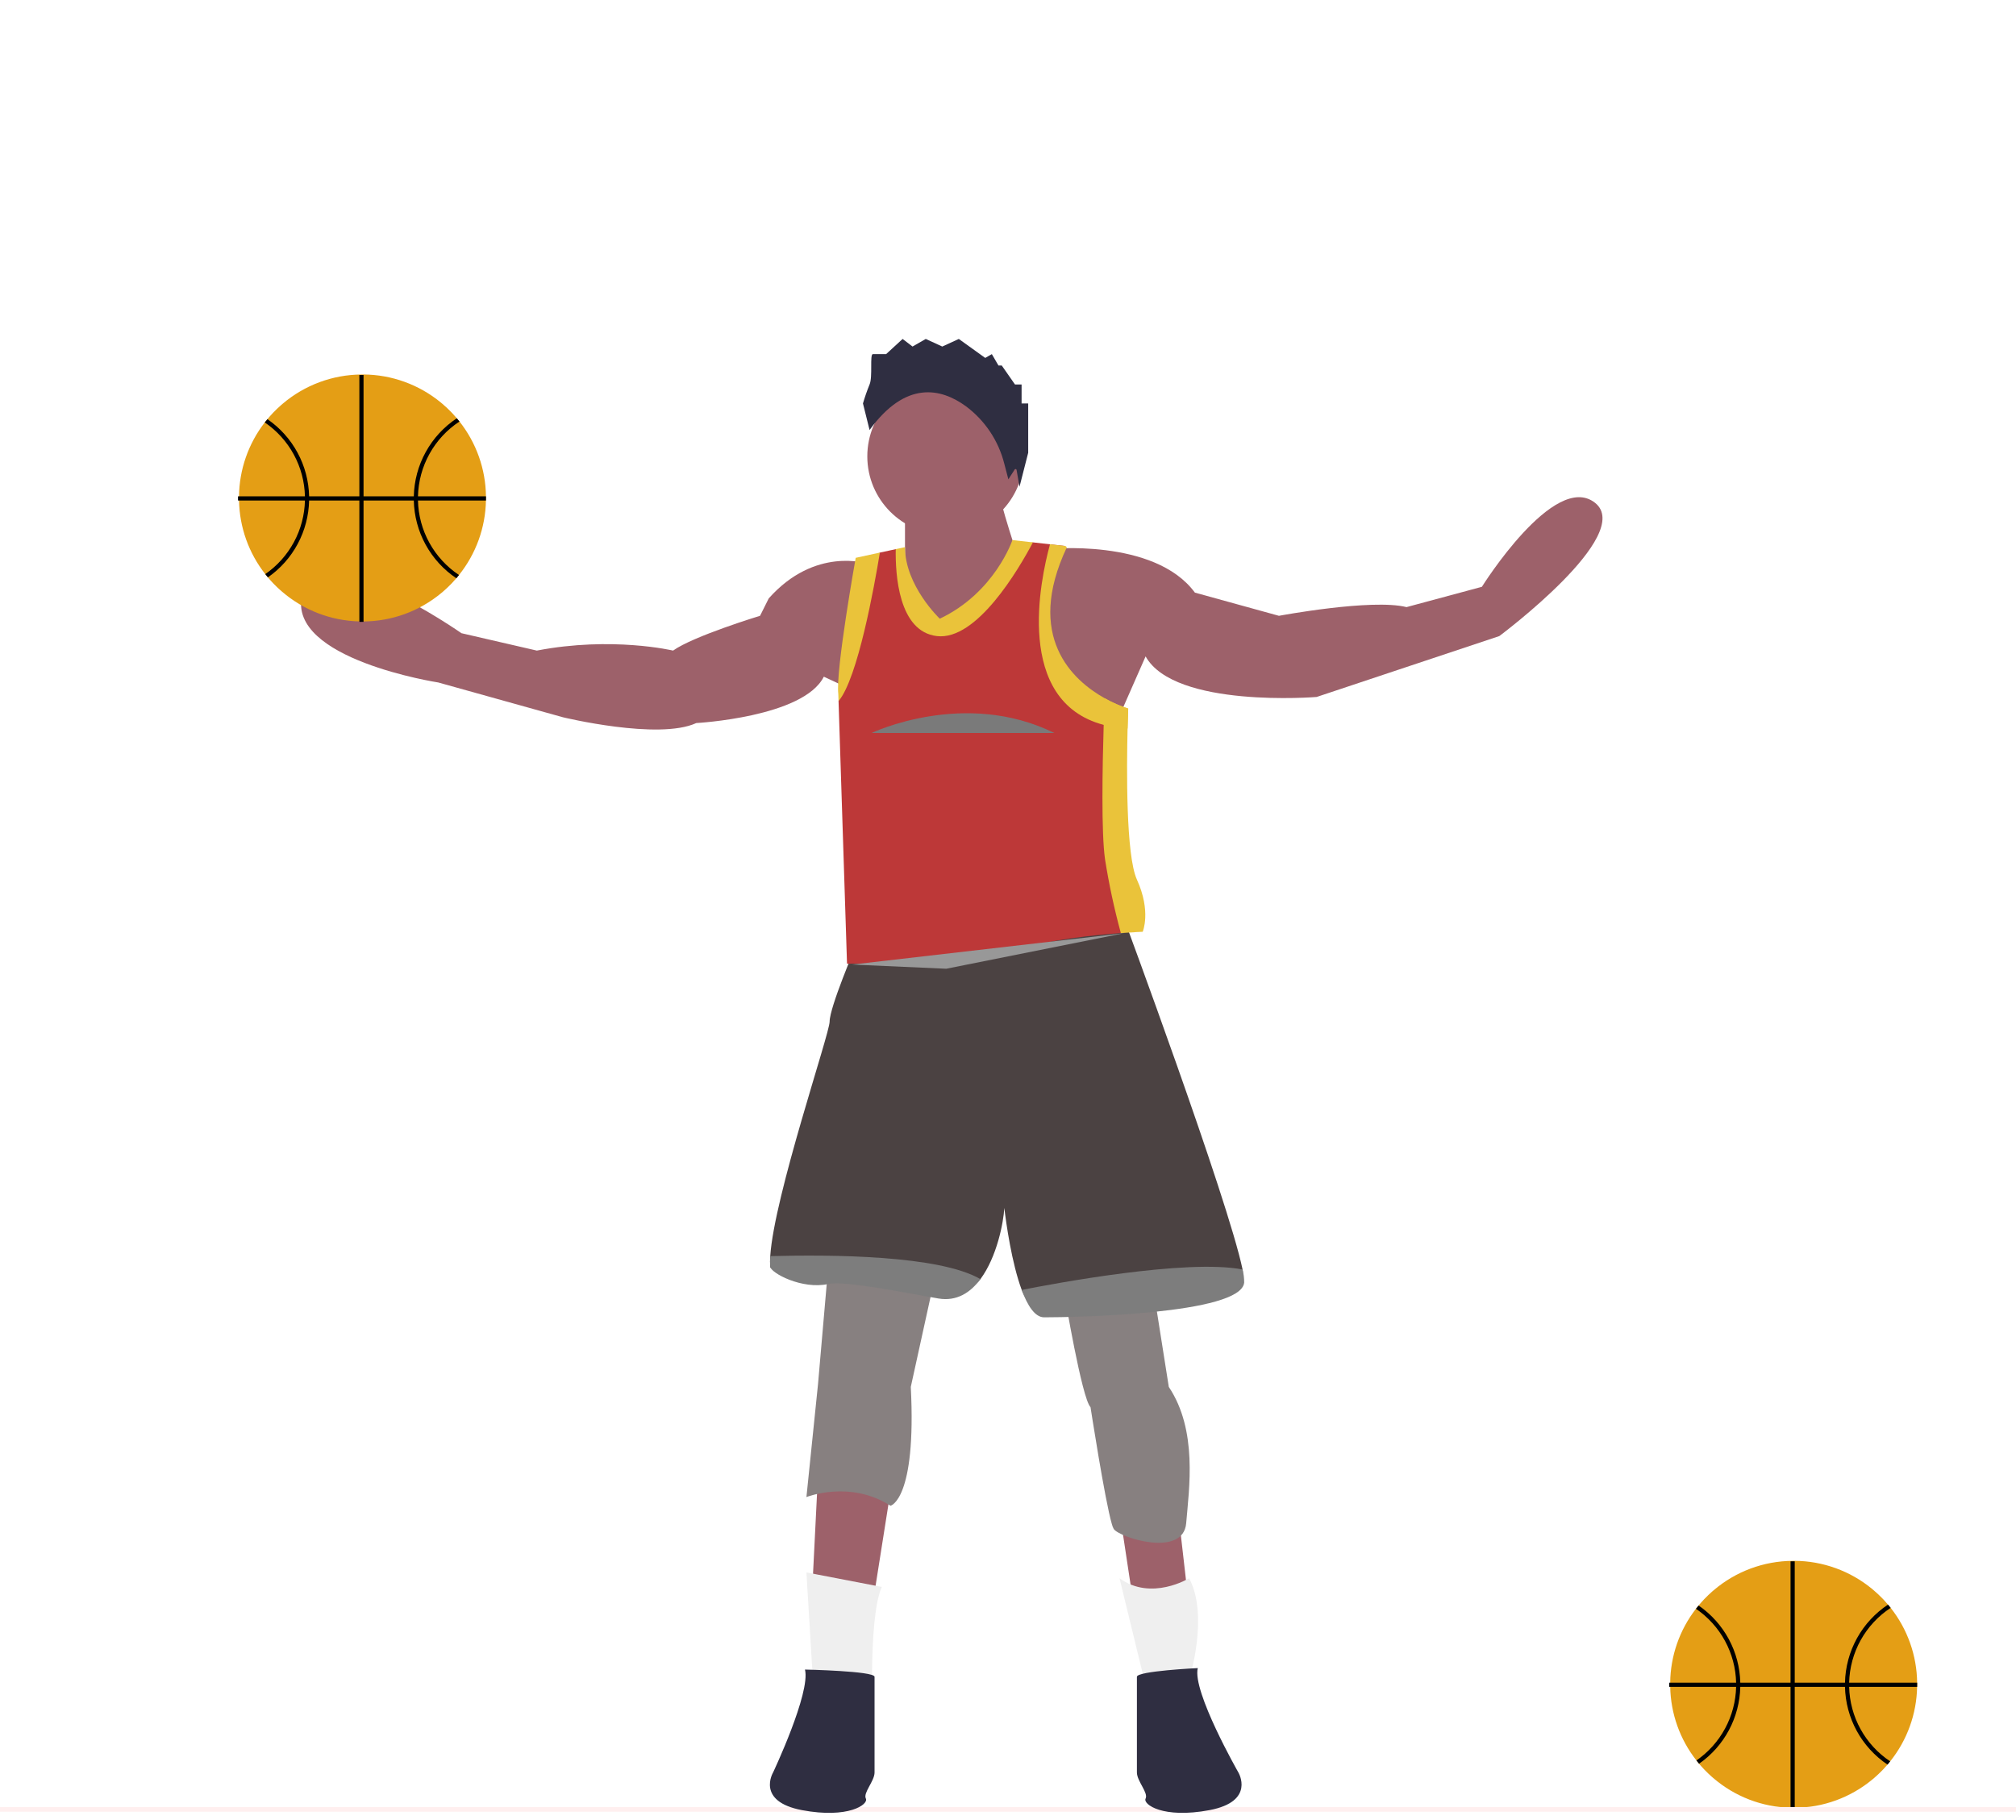 <svg width="216" height="195" viewBox="0 0 216 195" fill="none" xmlns="http://www.w3.org/2000/svg">
<path d="M205.41 180.357V180.57C205.41 180.626 205.41 180.684 205.405 180.74C205.351 183.646 204.337 186.452 202.52 188.721C202.428 188.84 202.332 188.954 202.233 189.069C202.085 189.243 201.933 189.411 201.776 189.577C201.762 189.591 201.749 189.607 201.733 189.62L201.727 189.627C201.709 189.645 201.691 189.665 201.673 189.683C201.397 189.967 201.108 190.24 200.805 190.501C200.745 190.553 200.682 190.606 200.617 190.658C198.276 192.602 195.335 193.676 192.293 193.698C192.27 193.7 192.246 193.7 192.223 193.7H192.145C192.122 193.7 192.1 193.7 192.078 193.698C191.999 193.698 191.923 193.696 191.845 193.693C188.802 193.621 185.877 192.497 183.57 190.512C183.507 190.461 183.444 190.407 183.384 190.351C183.144 190.14 182.913 189.918 182.691 189.689C182.673 189.672 182.655 189.651 182.637 189.633L182.631 189.627C182.615 189.613 182.601 189.598 182.588 189.584C182.4 189.387 182.218 189.183 182.043 188.974C181.947 188.86 181.853 188.743 181.761 188.625C179.99 186.373 179.004 183.604 178.952 180.74C178.947 180.686 178.947 180.63 178.947 180.574V180.366C178.947 180.341 178.947 180.316 178.95 180.292C178.981 177.422 179.95 174.641 181.709 172.374C181.801 172.255 181.895 172.138 181.992 172.024C182.169 171.809 182.355 171.6 182.545 171.396C182.559 171.38 182.572 171.367 182.588 171.351C182.588 171.349 182.59 171.347 182.592 171.345C182.61 171.327 182.628 171.307 182.649 171.289C182.897 171.031 183.157 170.783 183.426 170.544C183.487 170.488 183.55 170.434 183.613 170.383C185.972 168.373 188.965 167.259 192.064 167.238C192.087 167.235 192.111 167.235 192.134 167.235H192.279C195.307 167.254 198.236 168.315 200.574 170.239C200.637 170.293 200.7 170.345 200.762 170.399C201.09 170.677 201.404 170.972 201.702 171.282C201.72 171.3 201.738 171.32 201.756 171.338L201.76 171.342C201.776 171.356 201.791 171.374 201.805 171.387C201.971 171.562 202.13 171.744 202.285 171.927C202.383 172.042 202.477 172.156 202.572 172.275C204.378 174.56 205.376 177.379 205.408 180.292C205.409 180.313 205.41 180.335 205.41 180.357Z" fill="#E49E15"/>
<path d="M192.292 167.289H191.844V180.516V193.743H192.292V167.289Z" fill="black"/>
<path d="M205.41 180.292H178.842V180.74H205.41V180.292Z" fill="black"/>
<path d="M186.459 180.292C186.424 178.658 186.001 177.057 185.224 175.619C184.447 174.181 183.339 172.949 181.991 172.024C181.895 172.139 181.801 172.255 181.709 172.374C183.004 173.257 184.071 174.435 184.819 175.812C185.568 177.189 185.977 178.725 186.013 180.292C186.016 180.366 186.016 180.44 186.016 180.516C186.016 180.593 186.016 180.667 186.013 180.741C185.977 182.297 185.573 183.823 184.833 185.193C184.094 186.564 183.041 187.74 181.761 188.625C181.852 188.744 181.947 188.861 182.043 188.975C183.376 188.047 184.471 186.818 185.238 185.387C186.006 183.956 186.424 182.364 186.459 180.741C186.464 180.667 186.464 180.59 186.464 180.516C186.464 180.442 186.464 180.366 186.459 180.292Z" fill="black"/>
<path d="M198.123 180.74C198.121 180.666 198.121 180.592 198.121 180.516C198.121 180.44 198.121 180.366 198.123 180.292C198.16 178.695 198.585 177.132 199.359 175.735C200.134 174.339 201.236 173.152 202.571 172.275C202.477 172.156 202.383 172.042 202.284 171.928C200.899 172.847 199.756 174.087 198.953 175.544C198.151 177.001 197.713 178.63 197.677 180.292C197.673 180.366 197.673 180.442 197.673 180.516C197.673 180.59 197.673 180.666 197.677 180.74C197.713 182.392 198.146 184.011 198.939 185.461C199.731 186.91 200.861 188.148 202.233 189.069C202.331 188.954 202.428 188.84 202.52 188.721C201.199 187.843 200.11 186.658 199.344 185.269C198.579 183.88 198.16 182.326 198.123 180.74Z" fill="black"/>
<path d="M216 193.617H0V194.119H216V193.617Z" fill="#FFEFEF"/>
<path d="M87.646 157.919L87.024 170.343L93.547 171.586L95.411 159.783L87.646 157.919Z" fill="#9D616A"/>
<path d="M119.948 161.957L121.501 172.207H127.403L126.16 161.336L119.948 161.957Z" fill="#9D616A"/>
<path d="M88.888 134.003L87.646 148.291L86.403 160.404C86.403 160.404 91.062 158.541 95.411 161.336C95.411 161.336 98.206 160.715 97.585 148.601L100.381 135.867L88.888 134.003Z" fill="#878080"/>
<path d="M114.047 138.661C114.047 138.661 115.911 149.843 116.842 150.775C116.842 150.775 118.381 160.774 119.128 163.302C119.173 163.482 119.24 163.657 119.327 163.82C119.948 164.752 126.782 166.926 127.092 163.199C127.403 159.472 128.335 153.26 125.229 148.601L123.365 136.798L114.047 138.661Z" fill="#878080"/>
<path d="M132.838 137.264C132.528 140.681 115.445 140.06 112.339 140.06C111.357 140.06 110.096 139.907 109.469 138.211C108.394 135.313 107.804 131.08 107.605 129.424C107.524 130.959 106.816 134.674 105.046 137.053C103.968 138.507 102.185 138.218 100.225 137.885C96.97 137.332 90.5 135.32 88.733 135.711C85.937 136.332 82.573 136.394 82.521 135.711C82.496 135.338 82.499 134.963 82.527 134.59C82.937 128.166 88.888 110.754 88.888 109.465C88.888 107.912 91.683 101.389 91.683 101.389L120.259 97.973C120.259 97.973 131.577 128.505 133.134 136.022C133.267 136.671 132.863 136.994 132.838 137.264Z" fill="#4B4242"/>
<path d="M94.479 170.033L86.403 168.479L87.18 181.37L93.547 185.873C93.547 185.873 92.926 173.449 94.479 170.033Z" fill="#EFEFEF"/>
<path d="M127.403 169.102C127.403 169.102 123.365 171.586 119.948 169.102L122.744 180.594L127.403 179.973C127.403 179.973 129.577 173.139 127.403 169.102Z" fill="#EFEFEF"/>
<path d="M128.334 178.729C128.334 178.729 121.812 179.04 121.812 179.661V189.911C121.812 190.843 123.054 192.085 122.743 192.707C122.433 193.328 124.607 194.881 129.577 193.949C134.546 193.017 132.683 189.911 132.683 189.911C132.683 189.911 127.713 181.214 128.334 178.729Z" fill="#2F2E41"/>
<path d="M86.247 178.886C86.247 178.886 93.702 179.041 93.702 179.662V189.912C93.702 190.844 92.459 192.086 92.77 192.708C93.081 193.329 90.906 194.882 85.937 193.95C80.967 193.018 82.831 189.912 82.831 189.912C82.831 189.912 86.868 181.371 86.247 178.886Z" fill="#2F2E41"/>
<path d="M133.305 137.419C132.994 140.836 114.979 141.146 111.873 141.146C110.891 141.146 110.096 139.907 109.469 138.211C112.802 137.549 127.136 134.85 133.134 136.021C133.248 136.478 133.306 136.948 133.305 137.419Z" fill="#7D7D7D"/>
<path d="M105.046 137.052C103.968 138.506 102.496 139.46 100.536 139.127C97.281 138.574 90.5 137.183 88.733 137.574C85.937 138.195 82.573 136.394 82.521 135.711C82.496 135.337 82.499 134.962 82.527 134.589C89.065 134.412 100.644 134.49 105.046 137.052Z" fill="#7D7D7D"/>
<path d="M92.926 60.389C92.926 60.389 87.335 58.525 82.365 64.116L81.434 65.98C81.434 65.98 74.29 68.154 72.115 69.707C72.115 69.707 65.593 68.154 57.517 69.707L49.441 67.844C49.441 67.844 33.911 56.972 32.358 63.806C30.805 70.639 46.957 73.124 46.957 73.124L60.312 76.851C60.312 76.851 70.562 79.336 74.6 77.472C74.6 77.472 86.093 76.851 88.267 72.503L92.926 74.677V60.389Z" fill="#9D616A"/>
<path d="M112.183 58.837C112.183 58.837 123.675 57.594 128.024 63.496L137.031 65.981C137.031 65.981 146.97 64.117 150.698 65.049L158.773 62.874C158.773 62.874 166.538 50.45 170.887 53.867C175.235 57.284 160.637 68.155 160.637 68.155L141.069 74.677C141.069 74.677 125.849 75.92 122.743 70.329L119.327 78.094L106.281 74.988L112.183 58.837Z" fill="#9D616A"/>
<path d="M101.312 57.283C105.944 57.283 109.698 53.529 109.698 48.897C109.698 44.265 105.944 40.511 101.312 40.511C96.68 40.511 92.926 44.265 92.926 48.897C92.926 53.529 96.68 57.283 101.312 57.283Z" fill="#9D616A"/>
<path d="M96.963 53.867V60.7L100.069 71.571L109.387 60.7C109.387 60.7 106.902 53.246 106.902 52.003C106.902 50.761 96.963 53.867 96.963 53.867Z" fill="#9D616A"/>
<path d="M121.657 98.75C121.657 98.75 121.505 99.871 120.091 99.973C117.262 100.182 112.497 100.663 109.388 101.7C104.729 103.253 90.752 103.253 90.752 103.253L89.845 75.119L90.286 72.969C89.975 70.485 92.46 60.545 92.46 60.545L94.274 59.207L95.973 58.84L96.498 59.303C96.498 63.44 100.536 67.379 100.536 67.379C106.437 64.583 108.922 58.371 108.922 58.371L110.671 58.113L112.5 58.318L114.156 58.505L113.581 58.992L113.27 59.614C113.286 59.576 113.252 59.651 113.27 59.614C108.748 69.208 114.209 73.547 117.619 75.454C119.032 76.249 119.172 77.007 119.172 77.007C119.172 77.007 120.449 76.625 120.414 77.939C120.312 82.191 119.539 91.792 120.725 94.401C122.278 97.818 121.657 98.75 121.657 98.75Z" fill="#BD3838"/>
<path d="M92.46 43.227C92.661 42.538 92.897 41.86 93.168 41.195C93.522 40.382 93.168 37.943 93.522 37.943H94.939L96.709 36.317L97.771 37.13L99.188 36.317L100.958 37.13L102.729 36.317L105.561 38.35L106.269 37.943L106.978 39.163H107.332L108.748 41.195H109.456V43.227H110.164V48.511L109.233 52.158L108.922 50.369C108.922 50.344 108.914 50.321 108.899 50.301C108.885 50.282 108.864 50.267 108.841 50.26C108.817 50.254 108.792 50.254 108.77 50.263C108.747 50.272 108.727 50.287 108.714 50.308L108.04 51.357L107.607 49.702C106.985 47.223 105.523 45.037 103.471 43.514C100.851 41.613 97.063 40.707 93.168 46.073L92.46 43.227Z" fill="#2F2E41"/>
<path d="M94.273 59.206C93.683 62.794 91.9 72.714 89.844 75.118L89.819 74.367C89.509 71.882 91.683 59.768 91.683 59.768L94.273 59.206Z" fill="#EAC33A"/>
<path d="M110.671 58.113C109.111 61.057 104.645 68.658 100.38 68.154C96.265 67.67 95.923 61.526 95.973 58.839L96.964 58.625C96.964 62.762 100.691 66.291 100.691 66.291C106.592 63.495 108.472 57.867 108.472 57.867L110.671 58.113Z" fill="#EAC33A"/>
<path d="M120.88 75.919C120.88 75.919 120.846 76.752 120.811 78.066C119.947 78.019 119.09 77.886 118.252 77.668C108.657 75.137 111.462 62.107 112.5 58.317L114.155 58.504H114.158C114.205 58.547 114.254 58.594 114.304 58.64C109.782 68.235 114.941 72.9 118.351 74.807C119.152 75.267 120 75.64 120.88 75.919Z" fill="#EAC33A"/>
<path d="M122.433 99.836C122.433 99.836 121.505 99.87 120.091 99.973C119.383 97.372 118.816 94.734 118.396 92.071C117.986 89.201 118.116 82.141 118.253 77.668C118.29 76.497 118.324 75.5 118.352 74.808C119.153 75.267 120 75.64 120.88 75.92C120.88 75.92 120.846 76.752 120.812 78.066C120.71 82.318 120.626 91.636 121.812 94.245C123.365 97.662 122.433 99.836 122.433 99.836Z" fill="#EAC33A"/>
<path d="M93.392 78.535C93.392 78.535 103.331 73.78 112.96 78.535H93.392Z" fill="#7A7A7A"/>
<path d="M91.296 103.348L101.384 103.796L120.44 99.985" fill="#989898"/>
<path d="M52.069 53.245V53.458C52.069 53.514 52.069 53.573 52.065 53.629C52.011 56.535 50.996 59.341 49.179 61.61C49.087 61.728 48.991 61.843 48.892 61.957C48.744 62.132 48.592 62.3 48.435 62.466C48.422 62.48 48.408 62.495 48.392 62.509L48.386 62.515C48.368 62.533 48.35 62.553 48.332 62.571C48.056 62.856 47.767 63.129 47.464 63.39C47.404 63.441 47.341 63.495 47.276 63.547C44.935 65.49 41.994 66.564 38.952 66.587C38.93 66.589 38.905 66.589 38.883 66.589H38.804C38.782 66.589 38.759 66.589 38.737 66.587C38.658 66.587 38.582 66.584 38.504 66.582C35.461 66.51 32.537 65.386 30.229 63.401C30.166 63.349 30.104 63.295 30.043 63.239C29.803 63.029 29.572 62.807 29.35 62.578C29.332 62.56 29.314 62.54 29.297 62.522L29.29 62.515C29.274 62.502 29.261 62.486 29.247 62.473C29.059 62.276 28.877 62.072 28.702 61.863C28.606 61.749 28.512 61.632 28.42 61.513C26.649 59.262 25.663 56.493 25.611 53.629C25.606 53.575 25.606 53.519 25.606 53.463V53.254C25.606 53.23 25.606 53.205 25.609 53.18C25.64 50.311 26.61 47.53 28.368 45.262C28.46 45.144 28.554 45.027 28.651 44.913C28.828 44.697 29.014 44.489 29.205 44.285C29.218 44.269 29.232 44.256 29.247 44.24C29.247 44.238 29.249 44.236 29.252 44.233C29.27 44.215 29.288 44.195 29.308 44.177C29.557 43.919 29.816 43.671 30.086 43.433C30.146 43.377 30.209 43.323 30.272 43.272C32.631 41.262 35.624 40.148 38.723 40.126C38.746 40.124 38.77 40.124 38.793 40.124H38.939C41.967 40.143 44.895 41.204 47.233 43.128C47.296 43.182 47.359 43.233 47.422 43.287C47.749 43.565 48.063 43.861 48.361 44.17C48.379 44.188 48.397 44.209 48.415 44.227L48.419 44.231C48.435 44.245 48.451 44.262 48.464 44.276C48.63 44.451 48.789 44.632 48.944 44.816C49.042 44.931 49.137 45.045 49.231 45.164C51.037 47.448 52.035 50.268 52.067 53.18C52.069 53.202 52.069 53.224 52.069 53.245Z" fill="#E49E15"/>
<path d="M38.951 40.178H38.503V66.631H38.951V40.178Z" fill="black"/>
<path d="M52.069 53.18H25.501V53.628H52.069V53.18Z" fill="black"/>
<path d="M33.119 53.18C33.083 51.546 32.66 49.944 31.883 48.507C31.106 47.069 29.998 45.837 28.651 44.912C28.554 45.026 28.46 45.143 28.368 45.262C29.664 46.144 30.73 47.323 31.478 48.7C32.227 50.077 32.636 51.613 32.672 53.18C32.675 53.254 32.675 53.328 32.675 53.404C32.675 53.48 32.675 53.554 32.672 53.628C32.636 55.185 32.232 56.711 31.493 58.081C30.753 59.452 29.701 60.627 28.42 61.513C28.512 61.632 28.606 61.748 28.702 61.863C30.035 60.935 31.13 59.706 31.898 58.275C32.665 56.844 33.083 55.252 33.119 53.628C33.123 53.554 33.123 53.478 33.123 53.404C33.123 53.33 33.123 53.254 33.119 53.18Z" fill="black"/>
<path d="M44.783 53.629C44.78 53.555 44.78 53.481 44.78 53.405C44.78 53.329 44.78 53.255 44.783 53.181C44.82 51.584 45.244 50.02 46.019 48.624C46.793 47.228 47.895 46.04 49.23 45.164C49.136 45.045 49.042 44.931 48.944 44.816C47.558 45.735 46.415 46.976 45.613 48.433C44.81 49.889 44.373 51.518 44.337 53.181C44.332 53.255 44.332 53.331 44.332 53.405C44.332 53.479 44.332 53.555 44.337 53.629C44.372 55.281 44.805 56.9 45.598 58.349C46.391 59.799 47.52 61.036 48.892 61.957C48.99 61.843 49.087 61.729 49.179 61.61C47.858 60.731 46.769 59.547 46.004 58.158C45.238 56.768 44.819 55.215 44.783 53.629Z" fill="black"/>
</svg>

